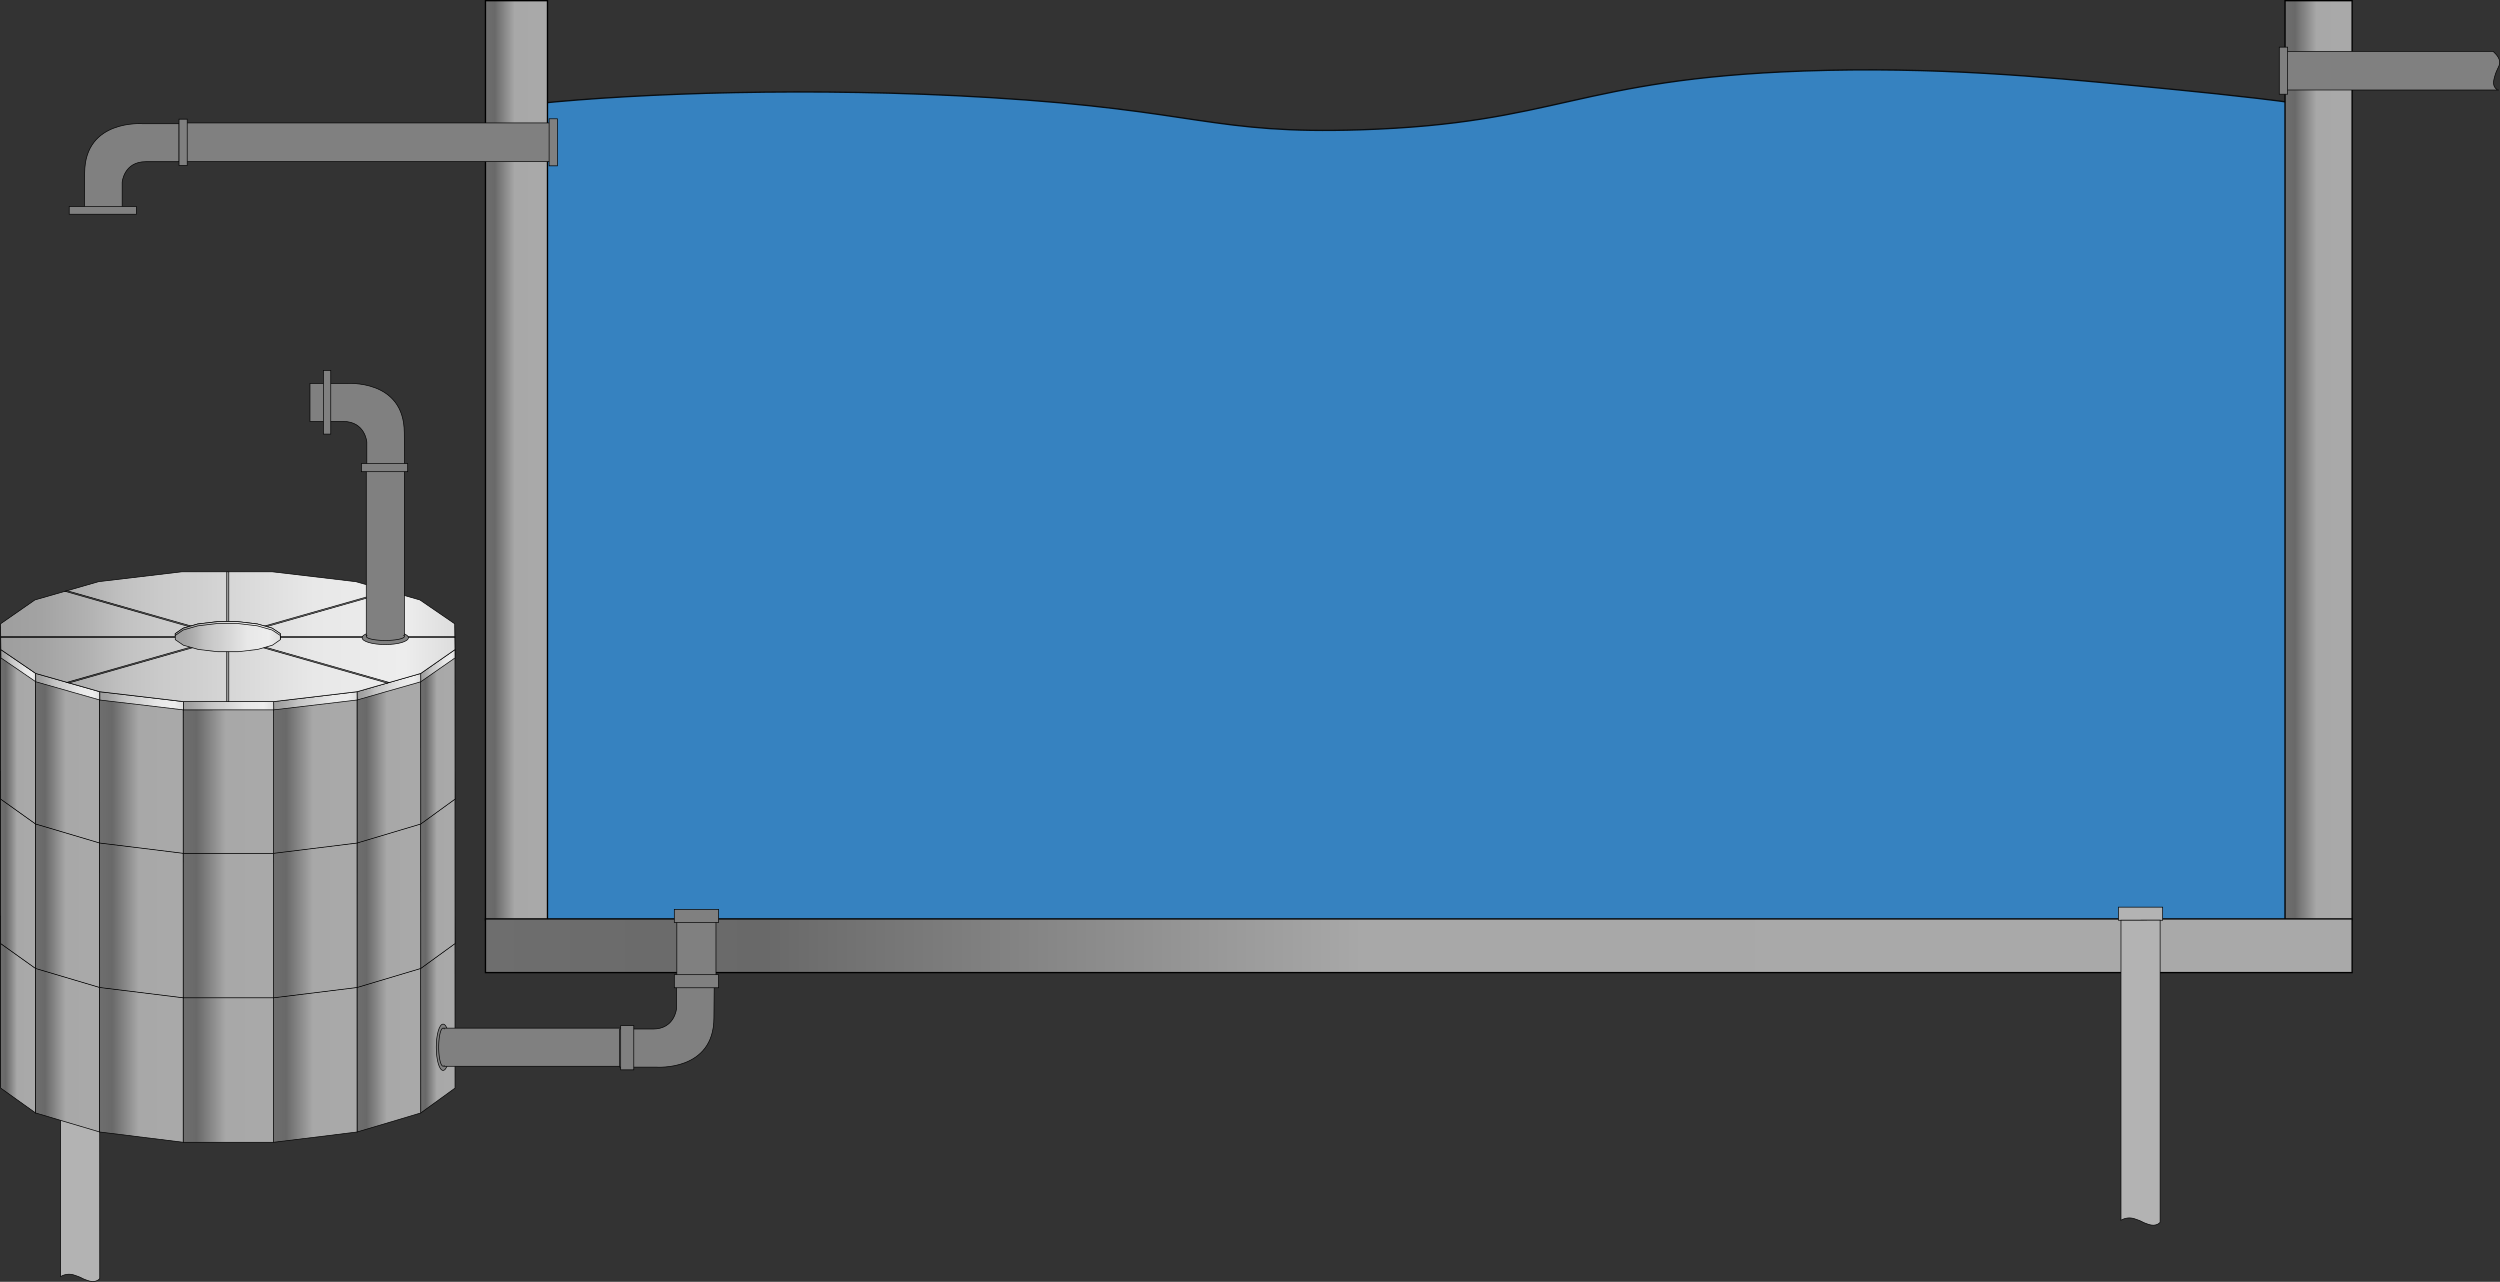 <svg xmlns="http://www.w3.org/2000/svg"
    xmlns:xlink="http://www.w3.org/1999/xlink" viewBox="0 0 918.4 470.89">
    <rect x="0" y="0" width="918.4" height="470.89" fill="#333333" stroke="none"/>
    <defs>
        <style>.cls-1{isolation:isolate;}.cls-2{fill:#b3b3b3;}.cls-10,.cls-11,.cls-12,.cls-13,.cls-14,.cls-15,.cls-16,.cls-17,.cls-18,.cls-19,.cls-2,.cls-20,.cls-21,.cls-22,.cls-23,.cls-24,.cls-25,.cls-26,.cls-27,.cls-28,.cls-29,.cls-3,.cls-30,.cls-31,.cls-32,.cls-33,.cls-34,.cls-35,.cls-36,.cls-37,.cls-38,.cls-39,.cls-4,.cls-40,.cls-41,.cls-42,.cls-5,.cls-6,.cls-7,.cls-8,.cls-9{stroke:#000;stroke-miterlimit:10;}.cls-10,.cls-11,.cls-12,.cls-13,.cls-14,.cls-15,.cls-16,.cls-17,.cls-18,.cls-19,.cls-2,.cls-20,.cls-21,.cls-22,.cls-23,.cls-24,.cls-25,.cls-26,.cls-27,.cls-28,.cls-29,.cls-30,.cls-31,.cls-32,.cls-33,.cls-34,.cls-35,.cls-36,.cls-37,.cls-38,.cls-39,.cls-40,.cls-41,.cls-42,.cls-7,.cls-8,.cls-9{stroke-width:0.25px;}.cls-3{fill:#368fd8;mix-blend-mode:screen;opacity:0.85;}.cls-3,.cls-4,.cls-5,.cls-6{stroke-width:0.5px;}.cls-4{fill:url(#New_Gradient_Swatch_4);}.cls-5{fill:url(#New_Gradient_Swatch_4-2);}.cls-6{fill:url(#New_Gradient_Swatch_4-3);}.cls-7{fill:url(#New_Gradient_Swatch_4-4);}.cls-8{fill:url(#New_Gradient_Swatch_4-5);}.cls-9{fill:url(#New_Gradient_Swatch_4-6);}.cls-10{fill:url(#New_Gradient_Swatch_4-7);}.cls-11{fill:url(#New_Gradient_Swatch_4-8);}.cls-12{fill:url(#New_Gradient_Swatch_4-9);}.cls-13{fill:url(#New_Gradient_Swatch_4-10);}.cls-14{fill:url(#New_Gradient_Swatch_4-11);}.cls-15{fill:url(#New_Gradient_Swatch_4-12);}.cls-16{fill:url(#New_Gradient_Swatch_4-13);}.cls-17{fill:url(#New_Gradient_Swatch_4-14);}.cls-18{fill:url(#New_Gradient_Swatch_4-15);}.cls-19{fill:url(#New_Gradient_Swatch_4-16);}.cls-20{fill:url(#New_Gradient_Swatch_4-17);}.cls-21{fill:url(#New_Gradient_Swatch_4-18);}.cls-22{fill:url(#New_Gradient_Swatch_4-19);}.cls-23{fill:url(#New_Gradient_Swatch_4-20);}.cls-24{fill:url(#New_Gradient_Swatch_4-21);}.cls-25{fill:url(#New_Gradient_Swatch_4-22);}.cls-26{fill:url(#New_Gradient_Swatch_4-23);}.cls-27{fill:url(#New_Gradient_Swatch_4-24);}.cls-28{fill:url(#New_Gradient_Swatch_4-25);}.cls-29{fill:url(#New_Gradient_Swatch_4-26);}.cls-30{fill:url(#New_Gradient_Swatch_4-27);}.cls-31{fill:url(#New_Gradient_Swatch_2);}.cls-32{fill:url(#New_Gradient_Swatch_2-2);}.cls-33{fill:url(#New_Gradient_Swatch_2-3);}.cls-34{fill:url(#New_Gradient_Swatch_2-4);}.cls-35{fill:url(#New_Gradient_Swatch_2-5);}.cls-36{fill:url(#New_Gradient_Swatch_2-6);}.cls-37{fill:url(#New_Gradient_Swatch_2-7);}.cls-38{fill:url(#New_Gradient_Swatch_2-8);}.cls-39{fill:url(#New_Gradient_Swatch_4-28);}.cls-40{fill:url(#New_Gradient_Swatch_2-9);}.cls-41{fill:url(#New_Gradient_Swatch_2-10);}.cls-42{fill:gray;}</style>
        <linearGradient id="New_Gradient_Swatch_4" x1="178.34" y1="169.12" x2="201.13" y2="169.12" gradientUnits="userSpaceOnUse">
            <stop offset="0" stop-color="#6e6e6e"/>
            <stop offset="0.15" stop-color="#696969"/>
            <stop offset="0.35" stop-color="#909090"/>
            <stop offset="0.47" stop-color="#a8a8a8"/>
            <stop offset="0.89" stop-color="#a9a9a9"/>
        </linearGradient>
        <linearGradient id="New_Gradient_Swatch_4-2" x1="839.43" y1="169.12" x2="864.08" y2="169.12" xlink:href="#New_Gradient_Swatch_4"/>
        <linearGradient id="New_Gradient_Swatch_4-3" x1="178.34" y1="347.43" x2="864.08" y2="347.43" xlink:href="#New_Gradient_Swatch_4"/>
        <linearGradient id="New_Gradient_Swatch_4-4" x1="154.54" y1="377.67" x2="167.16" y2="377.67" xlink:href="#New_Gradient_Swatch_4"/>
        <linearGradient id="New_Gradient_Swatch_4-5" x1="0.23" y1="377.67" x2="13.06" y2="377.67" xlink:href="#New_Gradient_Swatch_4"/>
        <linearGradient id="New_Gradient_Swatch_4-6" x1="131.15" y1="385.73" x2="154.56" y2="385.73" xlink:href="#New_Gradient_Swatch_4"/>
        <linearGradient id="New_Gradient_Swatch_4-7" x1="13.04" y1="385.73" x2="36.62" y2="385.73" xlink:href="#New_Gradient_Swatch_4"/>
        <linearGradient id="New_Gradient_Swatch_4-8" x1="100.51" y1="391.12" x2="131.17" y2="391.12" xlink:href="#New_Gradient_Swatch_4"/>
        <linearGradient id="New_Gradient_Swatch_4-9" x1="36.6" y1="391.12" x2="67.33" y2="391.12" xlink:href="#New_Gradient_Swatch_4"/>
        <linearGradient id="New_Gradient_Swatch_4-10" x1="67.31" y1="393.01" x2="100.53" y2="393.01" xlink:href="#New_Gradient_Swatch_4"/>
        <linearGradient id="New_Gradient_Swatch_4-11" x1="0.13" y1="341.54" x2="167.14" y2="341.54" xlink:href="#New_Gradient_Swatch_4"/>
        <linearGradient id="New_Gradient_Swatch_4-12" x1="154.54" y1="324.6" x2="167.16" y2="324.6" xlink:href="#New_Gradient_Swatch_4"/>
        <linearGradient id="New_Gradient_Swatch_4-13" x1="0.23" y1="324.6" x2="13.06" y2="324.6" xlink:href="#New_Gradient_Swatch_4"/>
        <linearGradient id="New_Gradient_Swatch_4-14" x1="131.15" y1="332.66" x2="154.56" y2="332.66" xlink:href="#New_Gradient_Swatch_4"/>
        <linearGradient id="New_Gradient_Swatch_4-15" x1="13.04" y1="332.66" x2="36.62" y2="332.66" xlink:href="#New_Gradient_Swatch_4"/>
        <linearGradient id="New_Gradient_Swatch_4-16" x1="100.51" y1="338.05" x2="131.17" y2="338.05" xlink:href="#New_Gradient_Swatch_4"/>
        <linearGradient id="New_Gradient_Swatch_4-17" x1="36.6" y1="338.05" x2="67.33" y2="338.05" xlink:href="#New_Gradient_Swatch_4"/>
        <linearGradient id="New_Gradient_Swatch_4-18" x1="67.31" y1="339.94" x2="100.53" y2="339.94" xlink:href="#New_Gradient_Swatch_4"/>
        <linearGradient id="New_Gradient_Swatch_4-19" x1="0.13" y1="288.47" x2="167.14" y2="288.47" xlink:href="#New_Gradient_Swatch_4"/>
        <linearGradient id="New_Gradient_Swatch_4-20" x1="154.54" y1="271.52" x2="167.16" y2="271.52" xlink:href="#New_Gradient_Swatch_4"/>
        <linearGradient id="New_Gradient_Swatch_4-21" x1="0.23" y1="271.52" x2="13.06" y2="271.52" xlink:href="#New_Gradient_Swatch_4"/>
        <linearGradient id="New_Gradient_Swatch_4-22" x1="131.15" y1="279.59" x2="154.56" y2="279.59" xlink:href="#New_Gradient_Swatch_4"/>
        <linearGradient id="New_Gradient_Swatch_4-23" x1="13.04" y1="279.59" x2="36.62" y2="279.59" xlink:href="#New_Gradient_Swatch_4"/>
        <linearGradient id="New_Gradient_Swatch_4-24" x1="100.51" y1="284.97" x2="131.17" y2="284.97" xlink:href="#New_Gradient_Swatch_4"/>
        <linearGradient id="New_Gradient_Swatch_4-25" x1="36.6" y1="284.98" x2="67.33" y2="284.98" xlink:href="#New_Gradient_Swatch_4"/>
        <linearGradient id="New_Gradient_Swatch_4-26" x1="67.31" y1="286.87" x2="100.53" y2="286.87" xlink:href="#New_Gradient_Swatch_4"/>
        <linearGradient id="New_Gradient_Swatch_4-27" x1="0.13" y1="235.4" x2="167.14" y2="235.4" xlink:href="#New_Gradient_Swatch_4"/>
        <linearGradient id="New_Gradient_Swatch_2" x1="154.55" y1="244.54" x2="167.16" y2="244.54" gradientUnits="userSpaceOnUse">
            <stop offset="0" stop-color="#9e9e9e"/>
            <stop offset="0.09" stop-color="#a3a3a3"/>
            <stop offset="0.19" stop-color="#b1b1b1"/>
            <stop offset="0.27" stop-color="#c1c1c1"/>
            <stop offset="0.35" stop-color="#cacaca"/>
            <stop offset="0.44" stop-color="#d0d0d0"/>
            <stop offset="0.69" stop-color="#e8e8e8"/>
            <stop offset="0.89" stop-color="#ededed"/>
            <stop offset="1" stop-color="#ddd"/>
        </linearGradient>
        <linearGradient id="New_Gradient_Swatch_2-2" x1="0.32" y1="244.54" x2="13.15" y2="244.54" xlink:href="#New_Gradient_Swatch_2"/>
        <linearGradient id="New_Gradient_Swatch_2-3" x1="131.17" y1="252.28" x2="154.57" y2="252.28" xlink:href="#New_Gradient_Swatch_2"/>
        <linearGradient id="New_Gradient_Swatch_2-4" x1="13.12" y1="252.28" x2="36.69" y2="252.28" xlink:href="#New_Gradient_Swatch_2"/>
        <linearGradient id="New_Gradient_Swatch_2-5" x1="100.54" y1="257.44" x2="131.19" y2="257.44" xlink:href="#New_Gradient_Swatch_2"/>
        <linearGradient id="New_Gradient_Swatch_2-6" x1="36.67" y1="257.45" x2="67.39" y2="257.45" xlink:href="#New_Gradient_Swatch_2"/>
        <linearGradient id="New_Gradient_Swatch_2-7" x1="67.37" y1="259.26" x2="100.56" y2="259.26" xlink:href="#New_Gradient_Swatch_2"/>
        <linearGradient id="New_Gradient_Swatch_2-8" x1="0.21" y1="233.89" x2="167.14" y2="233.89" xlink:href="#New_Gradient_Swatch_2"/>
        <linearGradient id="New_Gradient_Swatch_4-28" x1="0.27" y1="233.89" x2="167.09" y2="233.89" xlink:href="#New_Gradient_Swatch_4"/>
        <linearGradient id="New_Gradient_Swatch_2-9" x1="64.37" y1="233.89" x2="102.98" y2="233.89" xlink:href="#New_Gradient_Swatch_2"/>
        <linearGradient id="New_Gradient_Swatch_2-10" x1="403.1" y1="558.91" x2="441.7" y2="558.91" xlink:href="#New_Gradient_Swatch_2"/>
    </defs>
    <g class="cls-1">
        <g id="Layer_1" data-name="Layer 1">
            <path class="cls-2" d="M375.35,704.69H361v87.18h0v4.33a5.91,5.91,0,0,1,5.11-.52c3.42,1.14,2,1,5,2s4.27-.76,4.27-.76v-5.4h0Z" transform="translate(-338.73 -327.22)"/>
            <path class="cls-3" d="M1182.05,365.14V665.55H536V365.29c37.66-3.85,101.26-6.2,166.39-2.23,76.69,4.68,81.55,13.6,136.21,11.85,72.7-2.35,79-18.62,162.68-21.6,48.21-1.71,88.55,2.19,122.32,5.44C1141.54,360.49,1164.22,362.68,1182.05,365.14Z" transform="translate(-338.73 -327.22)"/>
            <rect class="cls-4" x="178.34" y="0.25" width="22.78" height="337.75"/>
            <rect class="cls-5" x="839.43" y="0.25" width="24.65" height="337.75"/>
            <rect class="cls-6" x="178.34" y="337.57" width="685.74" height="19.72"/>
            <polygon class="cls-7" points="167.14 346.49 167.16 399.72 154.56 408.86 154.54 355.63 167.14 346.49"/>
            <polygon class="cls-8" points="13.04 355.62 13.06 408.85 0.25 399.72 0.23 346.49 13.04 355.62"/>
            <polygon class="cls-9" points="154.54 355.63 154.56 408.86 131.17 415.85 131.15 362.62 154.54 355.63"/>
            <polygon class="cls-10" points="36.6 362.62 36.62 415.85 13.06 408.85 13.04 355.62 36.6 362.62"/>
            <polygon class="cls-11" points="131.15 362.62 131.17 415.85 100.53 419.63 100.51 366.4 131.15 362.62"/>
            <polygon class="cls-12" points="67.31 366.4 67.33 419.63 36.62 415.85 36.6 362.62 67.31 366.4"/>
            <rect class="cls-13" x="67.32" y="366.4" width="33.19" height="53.23"/>
            <polygon class="cls-14" points="154.24 327.46 167.04 336.6 167.14 346.49 154.54 355.63 131.15 362.62 100.51 366.4 67.31 366.4 36.6 362.62 13.04 355.62 0.23 346.49 0.13 336.6 12.73 327.46 36.13 320.47 66.76 316.69 99.96 316.69 130.68 320.47 154.24 327.46"/>
            <polygon class="cls-15" points="167.14 293.41 167.16 346.64 154.56 355.78 154.54 302.55 167.14 293.41"/>
            <polygon class="cls-16" points="13.04 302.55 13.06 355.78 0.25 346.64 0.23 293.41 13.04 302.55"/>
            <polygon class="cls-17" points="154.54 302.55 154.56 355.78 131.17 362.77 131.15 309.54 154.54 302.55"/>
            <polygon class="cls-18" points="36.6 309.54 36.62 362.77 13.06 355.78 13.04 302.55 36.6 309.54"/>
            <polygon class="cls-19" points="131.15 309.54 131.17 362.77 100.53 366.55 100.51 313.32 131.15 309.54"/>
            <polygon class="cls-20" points="67.31 313.33 67.33 366.56 36.62 362.77 36.6 309.54 67.31 313.33"/>
            <rect class="cls-21" x="67.32" y="313.33" width="33.19" height="53.23"/>
            <polygon class="cls-22" points="154.24 274.39 167.04 283.53 167.14 293.41 154.54 302.55 131.15 309.54 100.51 313.32 67.31 313.33 36.6 309.54 13.04 302.55 0.23 293.41 0.13 283.52 12.73 274.39 36.13 267.4 66.76 263.61 99.96 263.61 130.68 267.4 154.24 274.39"/>
            <polygon class="cls-23" points="167.14 240.34 167.16 293.57 154.56 302.71 154.54 249.48 167.14 240.34"/>
            <polygon class="cls-24" points="13.04 249.47 13.06 302.7 0.25 293.57 0.23 240.34 13.04 249.47"/>
            <polygon class="cls-25" points="154.54 249.48 154.56 302.71 131.17 309.7 131.15 256.47 154.54 249.48"/>
            <polygon class="cls-26" points="36.6 256.47 36.62 309.7 13.06 302.7 13.04 249.47 36.6 256.47"/>
            <polygon class="cls-27" points="131.15 256.47 131.17 309.7 100.53 313.48 100.51 260.25 131.15 256.47"/>
            <polygon class="cls-28" points="67.31 260.25 67.33 313.48 36.62 309.7 36.6 256.47 67.31 260.25"/>
            <rect class="cls-29" x="67.32" y="260.25" width="33.19" height="53.23"/>
            <polygon class="cls-30" points="154.24 221.32 167.04 230.45 167.14 240.34 154.54 249.48 131.15 256.47 100.51 260.25 67.31 260.25 36.6 256.47 13.04 249.47 0.23 240.34 0.13 230.45 12.73 221.32 36.13 214.33 66.76 210.54 99.96 210.54 130.68 214.32 154.24 221.32"/>
            <polygon class="cls-31" points="167.14 238.64 167.16 241.69 154.57 250.45 154.55 247.4 167.14 238.64"/>
            <polygon class="cls-32" points="13.13 247.4 13.14 250.45 0.34 241.69 0.32 238.64 13.13 247.4"/>
            <polygon class="cls-33" points="154.55 247.4 154.57 250.45 131.19 257.15 131.16 254.11 154.55 247.4"/>
            <polygon class="cls-34" points="36.67 254.11 36.69 257.16 13.14 250.45 13.13 247.4 36.67 254.11"/>
            <polygon class="cls-35" points="131.16 254.11 131.19 257.15 100.56 260.78 100.54 257.73 131.16 254.11"/>
            <polygon class="cls-36" points="67.36 257.74 67.39 260.79 36.69 257.16 36.67 254.11 67.36 257.74"/>
            <polygon class="cls-37" points="100.54 257.73 100.56 260.78 67.39 260.79 67.36 257.74 100.54 257.73"/>
            <polygon class="cls-38" points="154.25 220.39 167.04 229.15 167.14 238.64 154.55 247.4 131.16 254.11 100.54 257.73 67.36 257.74 36.67 254.11 13.13 247.4 0.32 238.64 0.21 229.15 12.82 220.39 36.2 213.68 66.81 210.05 100 210.05 130.7 213.68 154.25 220.39"/>
            <polygon class="cls-39" points="142.97 250.72 85.06 234.22 167.09 234.22 167.09 233.86 85.07 233.86 143.3 217.27 142.55 217.06 84.05 233.72 84.05 210.05 83.3 210.05 83.3 233.72 24.62 217 23.88 217.22 82.28 233.86 0.27 233.86 0.27 234.22 82.29 234.22 24.59 250.66 25.33 250.88 83.3 234.36 83.3 257.74 84.05 257.74 84.05 234.36 142.22 250.93 142.97 250.72"/>
            <polygon class="cls-40" points="100 230.77 102.96 232.8 102.98 234.99 100.07 237.02 94.66 238.57 87.58 239.41 79.9 239.41 72.8 238.57 67.36 237.02 64.39 234.99 64.37 232.8 67.28 230.77 72.69 229.22 79.78 228.38 87.45 228.38 94.55 229.22 100 230.77"/>
            <path class="cls-41" d="M406,558.68l5.41-1.55,7.08-.84h7.68l7.1.84,5.45,1.55,3,2v1.51s0-2.2,0-2.2l-3-2-5.45-1.55-7.1-.84H418.5l-7.08.84L406,558l-2.91,2v.69Z" transform="translate(-338.73 -327.22)"/>
            <path class="cls-42" d="M369.76,403.39h13.85v-9.21s.61-7.56,8.65-7.56H404.5V372.67H391.09S369.9,371,369.83,390.72Z" transform="translate(-338.73 -327.22)"/>
            <rect class="cls-42" x="25.42" y="75.85" width="24.67" height="2.85"/>
            <rect class="cls-42" x="67.77" y="45.16" width="135" height="14.23"/>
            <rect class="cls-42" x="397.5" y="378" width="17" height="3" transform="translate(-312.23 458.28) rotate(-90)"/>
            <rect class="cls-42" x="533.33" y="377.98" width="17.28" height="3.05" transform="translate(-176.26 594.25) rotate(-90)"/>
            <rect class="cls-2" x="778.22" y="333.25" width="16.26" height="4.81"/>
            <path class="cls-2" d="M1117.89,665.27V775.52A5.91,5.91,0,0,1,1123,775c3.42,1.14,2,1,5,2s4.27-.76,4.27-.76v-111Z" transform="translate(-338.73 -327.22)"/>
            <path class="cls-42" d="M1255,356c1-4,2-4,2-6s-2.46-3.93-2.46-3.93H1178v14.22h78.65S1254,359.88,1255,356Z" transform="translate(-338.73 -327.22)"/>
            <rect class="cls-42" x="1168.92" y="351.66" width="17.28" height="3.05" transform="translate(485.65 1203.52) rotate(-90)"/>
            <ellipse class="cls-42" cx="141.53" cy="234.28" rx="8.5" ry="2.5"/>
            <path class="cls-42" d="M487.34,498.81H473.48V489.6s-.61-7.55-8.64-7.55H452.6V468.1H466s21.18-1.72,21.25,18Z" transform="translate(-338.73 -327.22)"/>
            <rect class="cls-42" x="118.8" y="136.07" width="2.71" height="23.4"/>
            <path class="cls-42" d="M487.11,560.69h.17V499.34h-14v61.35h.18a.45.45,0,0,0-.16.31c0,.83,3.14,1.5,7,1.5s7-.67,7-1.5A.43.43,0,0,0,487.11,560.69Z" transform="translate(-338.73 -327.22)"/>
            <rect class="cls-42" x="132.77" y="170.28" width="17" height="3"/>
            <ellipse class="cls-42" cx="162.77" cy="384.72" rx="2.5" ry="8.5"/>
            <path class="cls-42" d="M501.86,705.09v-.17h66.87v14H501.86v-.18a.51.51,0,0,1-.34.16c-.9,0-1.63-3.14-1.63-7s.73-7,1.63-7A.5.5,0,0,1,501.86,705.09Z" transform="translate(-338.73 -327.22)"/>
            <rect class="cls-42" x="248.64" y="337.95" width="14.38" height="22.82"/>
            <path class="cls-42" d="M601.11,688.48H587.26v9.21s-.61,7.55-8.65,7.55H566.37v14h13.41S601,720.91,601,701.14Z" transform="translate(-338.73 -327.22)"/>
            <rect class="cls-42" x="247.71" y="334.06" width="16.26" height="4.81"/>
            <rect class="cls-42" x="247.71" y="358.06" width="16.26" height="4.81"/>
            <rect class="cls-42" x="228.02" y="376.76" width="4.81" height="16.26"/>
        </g>
    </g>
</svg>